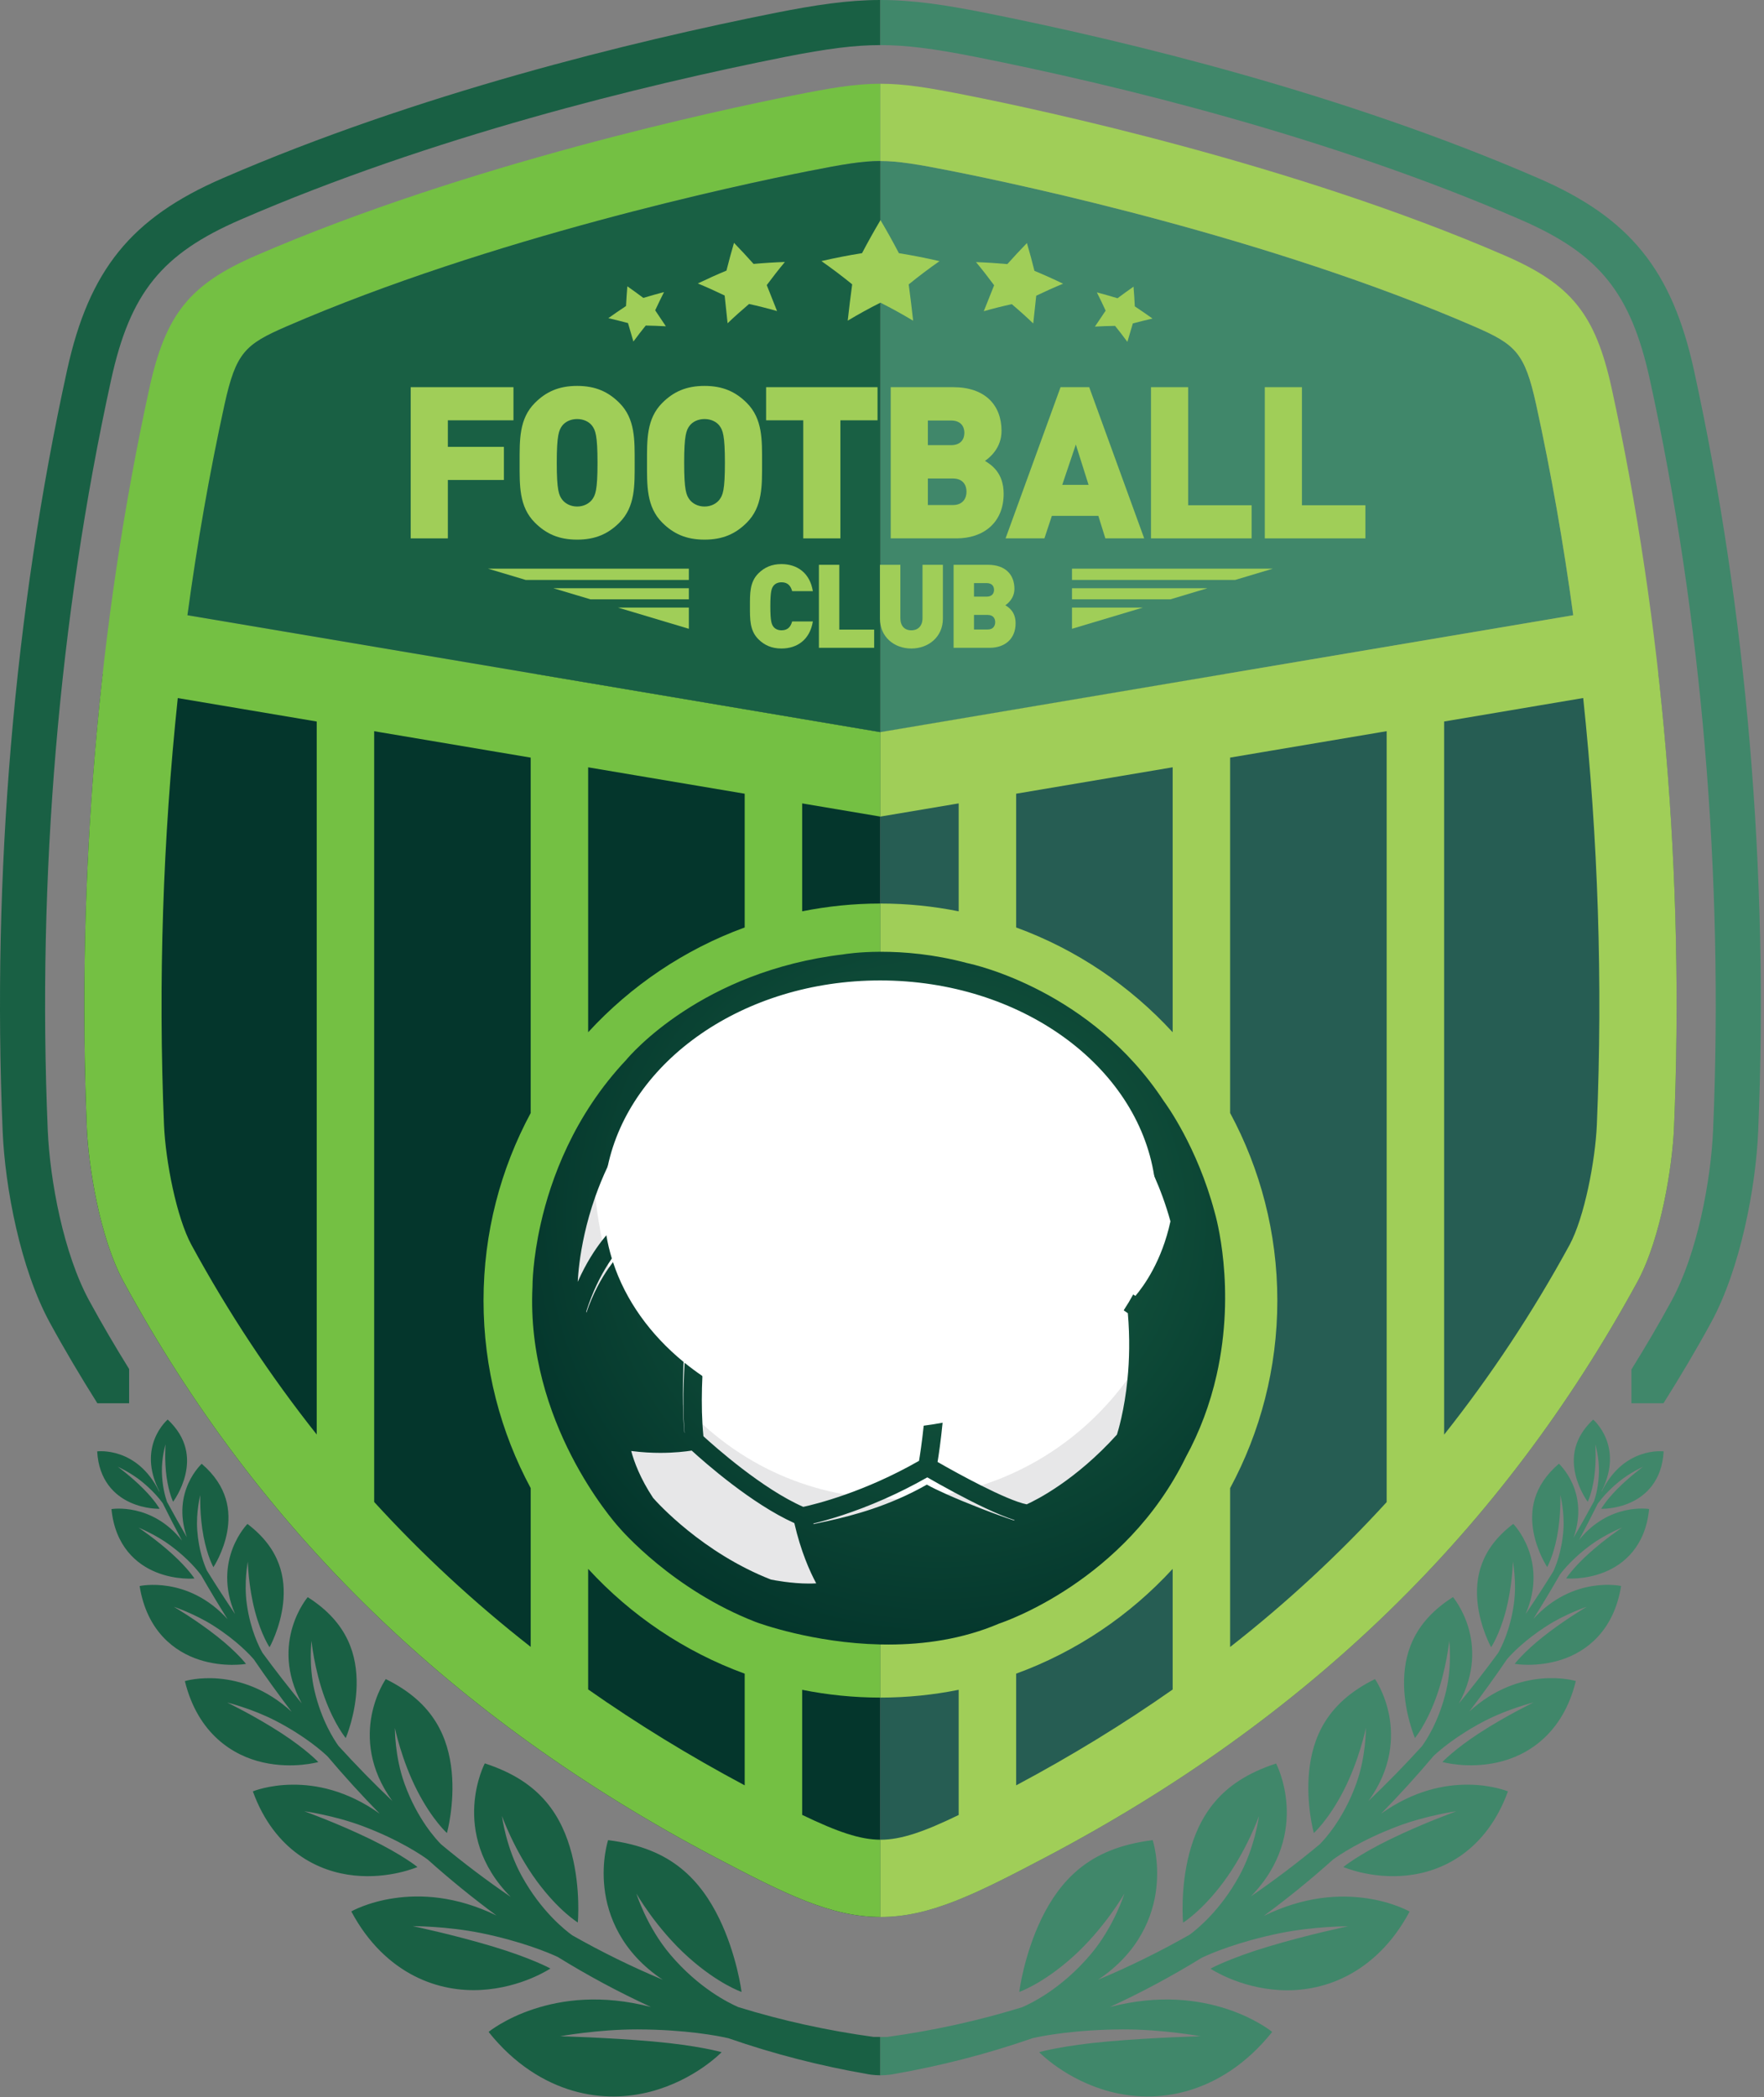 <?xml version="1.0" encoding="UTF-8" standalone="no"?>
<!DOCTYPE svg PUBLIC "-//W3C//DTD SVG 1.1//EN" "http://www.w3.org/Graphics/SVG/1.1/DTD/svg11.dtd">
<svg width="100%" height="100%" viewBox="0 0 329 391" version="1.1" xmlns="http://www.w3.org/2000/svg" xmlns:xlink="http://www.w3.org/1999/xlink" xml:space="preserve" xmlns:serif="http://www.serif.com/" style="fill-rule:evenodd;clip-rule:evenodd;stroke-linejoin:round;stroke-miterlimit:1.414;">
    <rect x="0" y="0" width="329" height="391" fill="#808080" stroke="none"/>
    <g transform="matrix(1,0,0,1,-879.187,-105.356)">
        <g transform="matrix(2,0,0,2,0,0)">
            <path d="M489.619,115.522L449.173,115.522C447.622,129.451 447.108,143.746 447.692,157.842C447.843,161.347 448.881,168.055 451.125,172.178C463.757,195.362 481.81,212.913 506.317,225.834C512.849,229.27 517.091,231.38 521.688,231.386L521.688,120.93L489.619,115.522Z" style="fill:rgb(4,54,44);fill-rule:nonzero;"/>
        </g>
        <g transform="matrix(2,0,0,2,0,0)">
            <path d="M521.71,231.387C526.304,231.387 530.542,229.275 537.076,225.834C561.56,212.942 579.62,195.393 592.293,172.163C594.519,168.034 595.549,161.336 595.7,157.839C596.295,143.754 595.786,129.46 594.235,115.522L553.756,115.522L521.688,120.93L521.688,231.386L521.708,231.387L521.71,231.387Z" style="fill:rgb(38,93,83);fill-rule:nonzero;"/>
        </g>
        <g transform="matrix(2,0,0,2,0,0)">
            <path d="M509.039,139.14C503.412,141.194 498.42,144.579 494.441,148.91L494.441,124.211L509.039,126.672L509.039,139.14ZM509.039,219.116C503.868,216.359 499.011,213.379 494.441,210.173L494.441,198.934C498.42,203.266 503.412,206.65 509.039,208.705L509.039,219.116ZM489.083,156.438C486.279,161.648 484.685,167.602 484.685,173.922C484.685,180.243 486.279,186.196 489.083,191.407L489.083,206.208C483.787,202.063 478.933,197.564 474.487,192.7L474.487,120.845L489.083,123.307L489.083,156.438ZM469.128,186.409C464.792,180.94 460.898,175.066 457.447,168.735C456.054,166.17 455.031,160.924 454.887,157.539C454.337,144.29 454.785,130.864 456.172,117.756L469.128,119.941L469.128,186.409ZM514.399,221.87L514.399,210.209C516.757,210.682 519.193,210.935 521.688,210.935L521.688,136.91C519.193,136.911 516.757,137.162 514.399,137.636L514.399,127.575L521.688,128.804L521.688,120.93L457.102,110.038C458.009,103.36 459.16,96.792 460.56,90.406C461.633,85.531 462.479,84.779 466.323,83.112C481.479,76.541 501.355,71.333 514.906,68.65C518.253,67.984 520.026,67.689 521.688,67.688L521.688,60.486C519.222,60.487 516.847,60.922 513.507,61.586C506.753,62.924 483.189,67.952 463.457,76.505C457.274,79.189 455.046,81.96 453.526,88.86C448.742,110.689 446.726,134.541 447.692,157.842C447.843,161.347 448.881,168.055 451.125,172.178C463.757,195.362 481.81,212.913 506.317,225.834C512.849,229.27 517.091,231.38 521.688,231.386L521.688,224.185C519.82,224.18 517.719,223.47 514.399,221.87Z" style="fill:rgb(116,192,67);fill-rule:nonzero;"/>
        </g>
        <g transform="matrix(2,0,0,2,0,0)">
            <path d="M511.976,53.863C498.443,56.558 478.505,61.424 460.345,69.3C451.828,72.99 447.899,77.839 445.849,87.189C440.91,109.685 438.833,134.23 439.842,158.168C440.066,163.414 441.504,170.941 444.217,175.938C445.625,178.52 447.12,181.031 448.672,183.496L451.635,183.496L451.635,180.304C450.341,178.221 449.095,176.101 447.911,173.929C445.52,169.526 444.247,162.75 444.044,157.991C443.05,134.41 445.094,110.238 449.955,88.089C451.736,79.972 454.666,76.343 462.017,73.157C479.838,65.429 499.468,60.642 512.791,57.987C516.823,57.194 519.32,56.884 521.688,56.883L521.688,52.678C518.615,52.679 515.585,53.153 511.976,53.863Z" style="fill:rgb(25,96,68);fill-rule:nonzero;"/>
        </g>
        <g transform="matrix(2,0,0,2,0,0)">
            <path d="M521.044,242.566C516.781,241.983 512.563,241.062 508.444,239.79C507.563,239.406 504.77,238.037 502.12,234.916C499.894,232.299 498.937,229.195 498.938,229.203C498.933,229.195 500.779,232.447 503.777,235.132C506.61,237.666 508.759,238.372 508.743,238.378C508.752,238.375 508.306,234.91 506.664,231.536C505.84,229.84 504.726,228.167 503.107,226.858C501.483,225.543 499.355,224.608 496.299,224.224C496.309,224.224 495.672,226.084 495.963,228.682C496.249,231.259 497.535,234.671 501.399,237.24C498.512,236.031 495.692,234.647 492.959,233.097C492.28,232.605 490.071,230.869 488.264,227.596C486.758,224.881 486.402,221.961 486.402,221.966C486.399,221.961 487.527,225.169 489.691,228.095C491.739,230.859 493.485,231.902 493.475,231.902C493.481,231.901 493.761,228.778 492.906,225.483C492.475,223.829 491.769,222.127 490.526,220.658C489.28,219.183 487.502,217.944 484.802,217.069C484.806,217.071 483.97,218.624 483.825,220.984C483.682,223.328 484.269,226.553 487.22,229.517C484.98,227.988 482.811,226.35 480.722,224.61C480.314,224.2 478.532,222.31 477.327,218.991C476.382,216.388 476.421,213.764 476.419,213.768C476.419,213.763 477.025,216.75 478.515,219.641C479.922,222.372 481.28,223.563 481.27,223.563C481.276,223.562 482.013,220.882 481.717,217.842C481.565,216.318 481.164,214.7 480.24,213.21C479.315,211.714 477.874,210.345 475.569,209.209C475.573,209.211 474.658,210.489 474.254,212.566C473.853,214.63 473.981,217.55 476.181,220.573C474.444,218.927 472.771,217.212 471.159,215.439C470.759,214.883 469.575,213.089 468.92,210.286C468.369,207.926 468.64,205.641 468.64,205.643C468.64,205.64 468.897,208.307 469.883,210.983C470.815,213.511 471.842,214.708 471.835,214.707C471.839,214.705 472.795,212.479 472.851,209.792C472.899,207.076 472.11,203.993 468.289,201.571C468.292,201.572 467.4,202.599 466.87,204.359C466.339,206.112 466.18,208.636 467.731,211.473C466.469,209.937 465.248,208.365 464.068,206.759C463.762,206.222 462.95,204.631 462.612,202.237C462.322,200.187 462.706,198.256 462.704,198.257C462.706,198.255 462.746,200.552 463.376,202.909C463.97,205.138 464.734,206.244 464.73,206.244C464.733,206.244 465.739,204.441 465.994,202.148C466.243,199.835 465.777,197.099 462.669,194.746C462.671,194.748 461.852,195.565 461.289,197.027C460.727,198.484 460.422,200.612 461.512,203.138C460.61,201.809 459.735,200.461 458.889,199.096C458.649,198.573 458.125,197.24 457.987,195.34C457.862,193.631 458.271,192.053 458.271,192.054C458.271,192.053 458.195,193.956 458.579,195.94C458.942,197.816 459.498,198.777 459.495,198.777C459.498,198.776 460.439,197.357 460.781,195.471C461.116,193.573 460.867,191.255 458.405,189.14C458.418,189.132 455.546,191.7 457.018,195.984C456.383,194.893 455.767,193.791 455.165,192.681C454.986,192.164 454.72,191.195 454.691,189.902C454.658,188.549 455.032,187.316 455.032,187.317C455.032,187.316 454.911,188.819 455.132,190.4C455.345,191.895 455.737,192.678 455.736,192.677C455.737,192.677 456.545,191.603 456.887,190.125C457.228,188.639 457.112,186.779 455.232,185.014C455.246,185 452.29,187.476 454.46,191.716L454.448,191.723L454.437,191.728C452.37,187.506 448.677,187.98 448.657,187.982C448.804,190.702 450.3,192.085 451.711,192.732C453.128,193.386 454.479,193.332 454.479,193.333C454.479,193.332 454.053,192.566 452.973,191.477C451.831,190.326 450.579,189.416 450.579,189.415C450.579,189.415 451.778,189.948 452.839,190.814C453.802,191.603 454.43,192.348 454.764,192.804C455.346,193.978 455.946,195.144 456.565,196.3C453.741,192.738 450.004,193.356 449.988,193.364C450.332,196.832 452.332,198.521 454.171,199.255C456.016,199.999 457.726,199.83 457.726,199.833C457.726,199.83 457.127,198.891 455.684,197.576C454.158,196.187 452.515,195.093 452.515,195.093C452.515,195.093 454.067,195.708 455.47,196.741C457.157,197.986 458.085,199.16 458.361,199.542C459.149,200.916 459.967,202.275 460.81,203.618C457.102,199.547 452.635,200.526 452.614,200.539C453.288,204.747 455.881,206.669 458.174,207.406C460.481,208.158 462.534,207.795 462.534,207.797C462.534,207.794 461.718,206.716 459.853,205.241C457.882,203.685 455.808,202.472 455.805,202.472C455.808,202.472 457.737,203.108 459.521,204.246C461.66,205.611 462.89,206.936 463.269,207.38C464.399,209.036 465.571,210.662 466.789,212.256C464.375,210.059 461.936,209.339 460.041,209.169C458.148,208.997 456.834,209.394 456.834,209.398C458.042,214.32 461.335,216.357 464.113,216.978C466.92,217.617 469.276,216.942 469.275,216.947C469.275,216.941 468.184,215.781 465.834,214.25C463.346,212.634 460.781,211.397 460.781,211.396C460.781,211.396 463.116,211.967 465.333,213.117C468.063,214.533 469.688,215.985 470.139,216.418C471.693,218.254 473.314,220.038 475.004,221.758C471.928,219.57 469.043,219.031 466.837,219.054C464.642,219.073 463.174,219.675 463.174,219.679C464.173,222.446 465.729,224.346 467.427,225.568C469.125,226.793 470.963,227.347 472.618,227.519C475.942,227.866 478.525,226.724 478.523,226.731C478.523,226.721 477.089,225.575 474.17,224.151C471.084,222.65 467.976,221.531 467.971,221.531C467.975,221.531 470.73,221.908 473.432,222.922C476.869,224.215 478.985,225.668 479.481,226.036C481.531,227.87 483.671,229.611 485.891,231.25C482.092,229.409 478.801,229.275 476.342,229.636C473.896,229.991 472.354,230.865 472.354,230.869C473.943,233.861 476.063,235.776 478.212,236.879C480.369,237.986 482.557,238.294 484.457,238.189C488.273,237.981 490.925,236.184 490.923,236.194C490.921,236.181 489.085,235.199 485.541,234.136C481.794,233.014 478.093,232.243 478.087,232.241C478.093,232.241 481.262,232.238 484.48,232.892C488.18,233.651 490.684,234.685 491.605,235.115C494.399,236.842 497.304,238.403 500.296,239.779C495.692,238.589 492.021,239.095 489.354,239.975C486.702,240.844 485.154,242.097 485.158,242.104C487.563,245.124 490.372,246.819 493.02,247.587C495.676,248.359 498.182,248.211 500.255,247.672C504.426,246.579 506.882,243.984 506.886,243.995C506.878,243.979 504.633,243.359 500.487,242.994C496.107,242.612 491.835,242.508 491.829,242.508C491.835,242.505 495.35,241.864 499.034,241.868C503.494,241.882 506.572,242.465 507.528,242.693C511.757,244.163 516.109,245.276 520.526,246.04C520.526,246.044 521.072,246.145 521.688,246.146L521.688,242.571C521.367,242.569 521.044,242.567 521.044,242.566Z" style="fill:rgb(25,96,68);fill-rule:nonzero;"/>
        </g>
        <g transform="matrix(2,0,0,2,0,0)">
            <path d="M586.305,110.032C585.399,103.358 584.247,96.791 582.848,90.401C581.778,85.538 580.927,84.786 577.068,83.11C558.006,74.845 534.998,69.94 528.401,68.632C525.177,67.992 523.353,67.688 521.69,67.688L521.688,67.688L521.688,120.93L586.305,110.032Z" style="fill:rgb(64,135,106);fill-rule:nonzero;"/>
        </g>
        <g transform="matrix(2,0,0,2,0,0)">
            <path d="M457.072,110.032C457.977,103.358 459.129,96.791 460.528,90.401C461.598,85.538 462.449,84.786 466.308,83.11C485.37,74.845 508.378,69.94 514.974,68.632C518.198,67.992 520.024,67.688 521.685,67.688L521.688,67.688L521.688,120.93L457.072,110.032Z" style="fill:rgb(25,96,68);fill-rule:nonzero;"/>
        </g>
        <g transform="matrix(2,0,0,2,0,0)">
            <path d="M534.354,208.704C539.98,206.65 544.97,203.266 548.949,198.936L548.949,210.182C544.38,213.385 539.521,216.364 534.354,219.116L534.354,208.704ZM534.354,126.671L548.949,124.208L548.949,148.909C544.97,144.579 539.98,141.194 534.354,139.141L534.354,126.671ZM554.308,191.408C557.113,186.198 558.71,180.244 558.71,173.922C558.71,167.601 557.113,161.647 554.308,156.436L554.308,123.304L568.906,120.842L568.906,192.71C564.457,197.575 559.604,202.075 554.308,206.219L554.308,191.408ZM574.265,119.939L587.233,117.751C588.622,130.868 589.063,144.294 588.506,157.532C588.358,160.92 587.343,166.169 585.964,168.731C582.505,175.07 578.603,180.95 574.265,186.422L574.265,119.939ZM521.71,231.387C526.304,231.387 530.542,229.275 537.076,225.834C561.56,212.942 579.62,195.393 592.293,172.163C594.519,168.034 595.549,161.336 595.7,157.839C596.684,134.566 594.672,110.713 589.883,88.856C588.365,81.966 586.133,79.196 579.935,76.504C560.213,67.954 536.575,62.911 529.802,61.569C526.109,60.836 523.953,60.486 521.69,60.486L521.688,60.486L521.688,67.688L521.69,67.688C523.352,67.688 525.177,67.992 528.401,68.632C534.998,69.94 558.006,74.845 577.068,83.11C580.927,84.786 581.778,85.538 582.848,90.401C584.247,96.791 585.399,103.358 586.305,110.032L521.688,120.93L521.688,128.804L528.994,127.574L528.994,137.636C526.635,137.161 524.193,136.91 521.693,136.91L521.688,136.91L521.688,210.935L521.693,210.935C524.193,210.935 526.635,210.683 528.994,210.209L528.994,221.879C525.78,223.437 523.638,224.186 521.71,224.186L521.708,224.186L521.688,224.185L521.688,231.386L521.708,231.387L521.71,231.387Z" style="fill:rgb(160,206,88);fill-rule:nonzero;"/>
        </g>
        <g transform="matrix(2,0,0,2,0,0)">
            <path d="M530.511,57.97C543.877,60.627 563.552,65.418 581.394,73.157C588.742,76.343 591.674,79.972 593.454,88.088C598.303,110.259 600.342,134.43 599.348,157.99C599.146,162.75 597.872,169.524 595.482,173.925C594.291,176.113 593.033,178.25 591.73,180.347L591.73,183.496L594.72,183.496C596.272,181.03 597.77,178.519 599.177,175.935C601.889,170.938 603.326,163.412 603.549,158.168C604.557,134.252 602.487,109.708 597.562,87.189C595.51,77.839 591.581,72.991 583.066,69.3C564.884,61.412 544.898,56.543 531.328,53.845C527.771,53.145 524.771,52.678 521.7,52.678L521.688,52.678L521.688,56.883L521.7,56.883C524.065,56.883 526.538,57.188 530.511,57.97Z" style="fill:rgb(64,135,106);fill-rule:nonzero;"/>
        </g>
        <g transform="matrix(2,0,0,2,0,0)">
            <path d="M522.882,246.04C527.305,245.274 531.662,244.157 535.892,242.684C536.895,242.45 539.951,241.882 544.352,241.868C548.037,241.863 551.551,242.505 551.556,242.508C551.551,242.508 547.28,242.612 542.898,242.994C538.753,243.359 536.508,243.979 536.501,243.995C536.504,243.984 538.962,246.579 543.132,247.672C545.205,248.211 547.709,248.359 550.367,247.587C553.015,246.819 555.823,245.124 558.228,242.104C558.231,242.097 556.687,240.845 554.036,239.975C551.371,239.096 547.702,238.589 543.104,239.777C546.05,238.419 548.909,236.885 551.664,235.188C552.461,234.802 555.037,233.704 558.917,232.905C562.135,232.251 565.304,232.254 565.309,232.255C565.305,232.255 561.604,233.027 557.857,234.151C554.311,235.213 552.475,236.197 552.472,236.208C552.471,236.199 555.121,237.994 558.939,238.203C560.841,238.307 563.027,238.001 565.185,236.892C567.335,235.788 569.454,233.873 571.044,230.882C571.046,230.877 569.491,229.997 567.031,229.644C564.558,229.285 561.249,229.428 557.432,231.298C559.671,229.647 561.831,227.892 563.898,226.04C564.385,225.677 566.507,224.219 569.955,222.922C572.657,221.908 575.412,221.53 575.415,221.53C575.411,221.531 572.302,222.65 569.218,224.151C566.296,225.574 564.864,226.721 564.863,226.731C564.862,226.724 567.446,227.866 570.769,227.519C572.426,227.347 574.259,226.793 575.961,225.568C577.656,224.346 579.213,222.446 580.213,219.679C580.213,219.675 578.743,219.073 576.548,219.053C574.34,219.031 571.453,219.572 568.378,221.763C570.082,220.025 571.717,218.224 573.286,216.368C573.8,215.883 575.408,214.48 578.046,213.111C580.264,211.963 582.598,211.392 582.6,211.391C582.598,211.392 580.033,212.628 577.546,214.244C575.196,215.775 574.104,216.935 574.104,216.941C574.104,216.937 576.46,217.612 579.265,216.972C582.046,216.35 585.339,214.315 586.545,209.392C586.545,209.389 585.233,208.993 583.351,209.162C581.457,209.331 579.022,210.047 576.613,212.231C577.834,210.633 579.009,209.001 580.14,207.341C580.552,206.864 581.771,205.573 583.856,204.241C585.64,203.103 587.571,202.467 587.572,202.467C587.571,202.467 585.495,203.679 583.526,205.236C581.662,206.71 580.846,207.788 580.846,207.792C580.845,207.79 582.896,208.153 585.206,207.401C587.5,206.664 590.091,204.742 590.766,200.533C590.744,200.522 586.288,199.546 582.586,203.6C583.443,202.229 584.274,200.842 585.078,199.441C585.428,198.978 586.342,197.883 587.901,196.733C589.302,195.699 590.859,195.086 590.859,195.085C590.859,195.086 589.215,196.178 587.688,197.568C586.245,198.881 585.646,199.82 585.646,199.823C585.646,199.822 587.354,199.989 589.201,199.246C591.04,198.513 593.042,196.823 593.381,193.356C593.367,193.349 589.661,192.738 586.842,196.249C587.44,195.131 588.021,194.003 588.584,192.868C588.906,192.422 589.541,191.646 590.553,190.817C591.612,189.951 592.813,189.417 592.814,189.417C592.813,189.419 591.562,190.329 590.42,191.48C589.342,192.569 588.912,193.334 588.914,193.336C588.912,193.334 590.265,193.388 591.682,192.735C593.095,192.088 594.587,190.704 594.735,187.984C594.715,187.982 591.021,187.509 588.957,191.732L588.945,191.726L588.935,191.719C591.101,187.478 588.148,185.002 588.161,185.017C586.28,186.782 586.167,188.642 586.507,190.128C586.849,191.605 587.655,192.681 587.656,192.681C587.655,192.681 588.048,191.898 588.259,190.402C588.481,188.821 588.358,187.318 588.358,187.319C588.358,187.319 588.734,188.551 588.7,189.905C588.672,191.135 588.431,192.078 588.252,192.612C587.631,193.761 586.992,194.9 586.335,196.029C587.853,191.712 584.952,189.124 584.967,189.132C582.504,191.247 582.254,193.565 582.591,195.462C582.931,197.347 583.874,198.767 583.877,198.767C583.873,198.767 584.43,197.806 584.793,195.932C585.177,193.947 585.101,192.045 585.1,192.046C585.101,192.046 585.509,193.622 585.385,195.331C585.234,197.388 584.635,198.77 584.434,199.19C583.603,200.527 582.744,201.848 581.862,203.151C582.96,200.621 582.656,198.487 582.093,197.027C581.528,195.563 580.71,194.743 580.711,194.742C577.601,197.095 577.136,199.83 577.386,202.142C577.641,204.435 578.647,206.239 578.649,206.239C578.646,206.24 579.407,205.133 580.003,202.904C580.632,200.547 580.675,198.251 580.675,198.254C580.672,198.252 581.056,200.182 580.765,202.233C580.419,204.687 579.576,206.297 579.289,206.793C578.113,208.393 576.894,209.962 575.634,211.493C577.2,208.651 577.041,206.12 576.513,204.361C575.98,202.597 575.085,201.567 575.088,201.566C571.27,203.986 570.482,207.07 570.528,209.786C570.584,212.473 571.54,214.7 571.544,214.7C571.538,214.702 572.566,213.505 573.497,210.977C574.481,208.301 574.741,205.635 574.741,205.638C574.741,205.636 575.011,207.921 574.459,210.28C573.78,213.182 572.542,214.997 572.185,215.483C570.586,217.237 568.929,218.936 567.212,220.567C569.405,217.544 569.532,214.627 569.132,212.564C568.729,210.488 567.813,209.211 567.817,209.209C565.515,210.345 564.073,211.714 563.146,213.21C562.224,214.7 561.821,216.318 561.672,217.842C561.374,220.882 562.109,223.562 562.116,223.563C562.105,223.563 563.464,222.372 564.873,219.641C566.361,216.75 566.967,213.762 566.967,213.766C566.965,213.764 567.006,216.388 566.059,218.989C564.859,222.299 563.083,224.187 562.671,224.605C560.601,226.329 558.451,227.953 556.235,229.472C559.144,226.512 559.719,223.304 559.571,220.973C559.423,218.626 558.591,217.084 558.596,217.082C555.896,217.958 554.118,219.196 552.872,220.671C551.628,222.141 550.923,223.844 550.49,225.496C549.634,228.792 549.914,231.914 549.923,231.917C549.909,231.917 551.656,230.873 553.704,228.109C555.87,225.183 556.997,221.973 556.995,221.98C556.995,221.973 556.641,224.895 555.133,227.609C553.411,230.729 551.321,232.453 550.545,233.031C547.772,234.609 544.911,236.019 541.977,237.246C545.85,234.678 547.137,231.263 547.426,228.685C547.715,226.086 547.08,224.224 547.088,224.224C544.03,224.607 541.905,225.543 540.279,226.858C538.661,228.166 537.545,229.84 536.722,231.536C535.082,234.91 534.635,238.375 534.644,238.378C534.626,238.372 536.776,237.666 539.609,235.131C542.606,232.446 544.454,229.195 544.449,229.203C544.451,229.195 543.492,232.298 541.267,234.916C538.581,238.079 535.753,239.44 534.91,239.802C530.797,241.071 526.58,241.991 522.32,242.573C522.32,242.573 522.005,242.572 521.688,242.571L521.688,246.146L521.693,246.146C522.334,246.146 522.883,246.044 522.882,246.04Z" style="fill:rgb(64,135,106);fill-rule:nonzero;"/>
        </g>
        <g transform="matrix(2,0,0,2,0,0)">
            <path d="M498.096,79.37C498.6,79.721 499.098,80.085 499.587,80.45C500.227,80.256 500.87,80.078 501.515,79.907C501.229,80.474 500.955,81.04 500.692,81.608L501.69,83.098C501.068,83.064 500.441,83.038 499.811,83.028C499.414,83.519 499.032,84.017 498.66,84.518L498.157,82.796C497.551,82.633 496.939,82.483 496.322,82.339C496.864,81.955 497.415,81.573 497.973,81.207C498.005,80.594 498.046,79.983 498.096,79.37Z" style="fill:rgb(160,206,88);fill-rule:nonzero;"/>
        </g>
        <g transform="matrix(2,0,0,2,0,0)">
            <path d="M508.042,75.318C508.666,75.962 509.277,76.621 509.868,77.282C510.843,77.195 511.818,77.134 512.788,77.1C512.198,77.807 511.636,78.532 511.096,79.256L512.057,81.677C511.201,81.432 510.331,81.212 509.446,81.016C508.757,81.601 508.088,82.199 507.445,82.814L507.169,80.226C506.354,79.835 505.521,79.454 504.667,79.104C505.545,78.682 506.434,78.28 507.338,77.906C507.556,77.045 507.788,76.178 508.042,75.318Z" style="fill:rgb(160,206,88);fill-rule:nonzero;"/>
        </g>
        <g transform="matrix(2,0,0,2,0,0)">
            <path d="M521.703,73.198C522.307,74.219 522.88,75.248 523.419,76.281C524.695,76.486 525.958,76.734 527.206,77.024C526.21,77.721 525.254,78.441 524.334,79.191C524.486,80.319 524.624,81.448 524.747,82.576C523.763,81.985 522.748,81.422 521.697,80.895C520.646,81.421 519.629,81.982 518.646,82.572C518.771,81.445 518.909,80.316 519.063,79.186C518.145,78.436 517.188,77.715 516.193,77.018C517.443,76.729 518.706,76.48 519.982,76.279C520.523,75.246 521.098,74.219 521.703,73.198Z" style="fill:rgb(160,206,88);fill-rule:nonzero;"/>
        </g>
        <g transform="matrix(2,0,0,2,0,0)">
            <path d="M545.3,79.402C544.796,79.754 544.298,80.115 543.808,80.482C543.167,80.286 542.523,80.107 541.88,79.935C542.166,80.503 542.44,81.068 542.699,81.638L541.7,83.125C542.321,83.091 542.948,83.067 543.579,83.059C543.975,83.549 544.356,84.048 544.727,84.548L545.235,82.829C545.84,82.667 546.45,82.517 547.069,82.375C546.526,81.989 545.979,81.608 545.419,81.24C545.39,80.628 545.349,80.015 545.3,79.402Z" style="fill:rgb(160,206,88);fill-rule:nonzero;"/>
        </g>
        <g transform="matrix(2,0,0,2,0,0)">
            <path d="M535.358,75.337C534.734,75.98 534.123,76.637 533.531,77.298C532.556,77.21 531.582,77.148 530.61,77.113C531.2,77.821 531.762,78.545 532.3,79.271L531.335,81.691C532.191,81.446 533.061,81.227 533.947,81.033C534.638,81.62 535.306,82.216 535.947,82.834L536.226,80.246C537.041,79.856 537.876,79.477 538.729,79.126C537.853,78.703 536.964,78.302 536.06,77.927C535.845,77.065 535.612,76.197 535.358,75.337Z" style="fill:rgb(160,206,88);fill-rule:nonzero;"/>
        </g>
        <g transform="matrix(2,0,0,2,0,0)">
            <path d="M481.358,91.861L481.358,94.336L486.585,94.336L486.585,97.424L481.358,97.424L481.358,102.868L477.894,102.868L477.894,88.773L487.476,88.773L487.476,91.861L481.358,91.861Z" style="fill:rgb(160,206,88);fill-rule:nonzero;"/>
        </g>
        <g transform="matrix(2,0,0,2,0,0)">
            <path d="M494.8,92.356C494.543,92.02 494.048,91.743 493.414,91.743C492.781,91.743 492.286,92.02 492.028,92.356C491.712,92.772 491.514,93.247 491.514,95.821C491.514,98.394 491.712,98.849 492.028,99.265C492.286,99.602 492.781,99.899 493.414,99.899C494.048,99.899 494.543,99.602 494.8,99.265C495.117,98.849 495.314,98.394 495.314,95.821C495.314,93.247 495.117,92.772 494.8,92.356ZM497.354,101.403C496.324,102.432 495.137,102.986 493.414,102.986C491.692,102.986 490.505,102.432 489.476,101.403C487.99,99.919 488.05,97.939 488.05,95.821C488.05,93.703 487.99,91.723 489.476,90.238C490.505,89.209 491.692,88.654 493.414,88.654C495.137,88.654 496.324,89.209 497.354,90.238C498.839,91.723 498.779,93.703 498.779,95.821C498.779,97.939 498.839,99.919 497.354,101.403Z" style="fill:rgb(160,206,88);fill-rule:nonzero;"/>
        </g>
        <g transform="matrix(2,0,0,2,0,0)">
            <path d="M506.68,92.356C506.423,92.02 505.928,91.743 505.294,91.743C504.66,91.743 504.165,92.02 503.908,92.356C503.592,92.772 503.394,93.247 503.394,95.821C503.394,98.394 503.592,98.849 503.908,99.265C504.165,99.602 504.66,99.899 505.294,99.899C505.928,99.899 506.423,99.602 506.68,99.265C506.996,98.849 507.194,98.394 507.194,95.821C507.194,93.247 506.996,92.772 506.68,92.356ZM509.233,101.403C508.204,102.432 507.016,102.986 505.294,102.986C503.571,102.986 502.384,102.432 501.354,101.403C499.869,99.919 499.929,97.939 499.929,95.821C499.929,93.703 499.869,91.723 501.354,90.238C502.384,89.209 503.571,88.654 505.294,88.654C507.016,88.654 508.204,89.209 509.233,90.238C510.719,91.723 510.659,93.703 510.659,95.821C510.659,97.939 510.719,99.919 509.233,101.403Z" style="fill:rgb(160,206,88);fill-rule:nonzero;"/>
        </g>
        <g transform="matrix(2,0,0,2,0,0)">
            <path d="M517.964,91.861L517.964,102.868L514.5,102.868L514.5,91.861L511.035,91.861L511.035,88.773L521.427,88.773L521.427,91.861L517.964,91.861Z" style="fill:rgb(160,206,88);fill-rule:nonzero;"/>
        </g>
        <g transform="matrix(2,0,0,2,0,0)">
            <path d="M528.456,97.286L526.12,97.286L526.12,99.76L528.456,99.76C529.406,99.76 529.724,99.107 529.724,98.513C529.724,97.919 529.406,97.286 528.456,97.286ZM528.278,91.881L526.12,91.881L526.12,94.178L528.278,94.178C529.229,94.178 529.525,93.584 529.525,93.029C529.525,92.475 529.229,91.881 528.278,91.881ZM528.793,102.868L522.656,102.868L522.656,88.773L528.496,88.773C531.426,88.773 532.99,90.416 532.99,92.851C532.99,94.455 531.881,95.345 531.445,95.643C532.02,95.999 533.188,96.731 533.188,98.711C533.188,101.403 531.307,102.868 528.793,102.868Z" style="fill:rgb(160,206,88);fill-rule:nonzero;"/>
        </g>
        <g transform="matrix(2,0,0,2,0,0)">
            <path d="M539.919,94.118L538.652,97.879L541.107,97.879L539.919,94.118ZM542.671,102.868L542.019,100.77L537.683,100.77L536.989,102.868L533.367,102.868L538.494,88.773L541.167,88.773L546.294,102.868L542.671,102.868Z" style="fill:rgb(160,206,88);fill-rule:nonzero;"/>
        </g>
        <g transform="matrix(2,0,0,2,0,0)">
            <path d="M546.928,102.868L546.928,88.773L550.393,88.773L550.393,99.78L556.312,99.78L556.312,102.868L546.928,102.868Z" style="fill:rgb(160,206,88);fill-rule:nonzero;"/>
        </g>
        <g transform="matrix(2,0,0,2,0,0)">
            <path d="M557.54,102.868L557.54,88.773L561.004,88.773L561.004,99.78L566.923,99.78L566.923,102.868L557.54,102.868Z" style="fill:rgb(160,206,88);fill-rule:nonzero;"/>
        </g>
        <g transform="matrix(2,0,0,2,0,0)">
            <path d="M512.464,113.135C511.562,113.135 510.876,112.83 510.312,112.265C509.496,111.45 509.529,110.363 509.529,109.2C509.529,108.037 509.496,106.95 510.312,106.135C510.876,105.57 511.562,105.265 512.464,105.265C513.931,105.265 515.115,106.081 515.396,107.787L513.464,107.787C513.344,107.352 513.104,106.961 512.474,106.961C512.125,106.961 511.866,107.102 511.725,107.287C511.551,107.515 511.431,107.787 511.431,109.2C511.431,110.613 511.551,110.885 511.725,111.113C511.866,111.297 512.125,111.439 512.474,111.439C513.104,111.439 513.344,111.048 513.464,110.613L515.396,110.613C515.115,112.319 513.931,113.135 512.464,113.135Z" style="fill:rgb(160,206,88);fill-rule:nonzero;"/>
        </g>
        <g transform="matrix(2,0,0,2,0,0)">
            <path d="M515.96,113.069L515.96,105.331L517.862,105.331L517.862,111.374L521.112,111.374L521.112,113.069L515.96,113.069Z" style="fill:rgb(160,206,88);fill-rule:nonzero;"/>
        </g>
        <g transform="matrix(2,0,0,2,0,0)">
            <path d="M524.577,113.135C522.969,113.135 521.653,112.047 521.653,110.352L521.653,105.331L523.556,105.331L523.556,110.309C523.556,111.026 523.945,111.439 524.577,111.439C525.207,111.439 525.621,111.026 525.621,110.309L525.621,105.331L527.522,105.331L527.522,110.352C527.522,112.047 526.186,113.135 524.577,113.135Z" style="fill:rgb(160,206,88);fill-rule:nonzero;"/>
        </g>
        <g transform="matrix(2,0,0,2,0,0)">
            <path d="M531.704,110.005L530.422,110.005L530.422,111.363L531.704,111.363C532.227,111.363 532.399,111.004 532.399,110.678C532.399,110.352 532.227,110.005 531.704,110.005ZM531.606,107.037L530.422,107.037L530.422,108.298L531.606,108.298C532.128,108.298 532.291,107.972 532.291,107.668C532.291,107.363 532.128,107.037 531.606,107.037ZM531.89,113.069L528.52,113.069L528.52,105.331L531.726,105.331C533.335,105.331 534.192,106.233 534.192,107.569C534.192,108.45 533.584,108.94 533.346,109.103C533.661,109.298 534.302,109.7 534.302,110.787C534.302,112.265 533.27,113.069 531.89,113.069Z" style="fill:rgb(160,206,88);fill-rule:nonzero;"/>
        </g>
        <g transform="matrix(2,0,0,2,0,0)">
            <path d="M503.832,107.514L491.192,107.514L494.659,108.552L503.832,108.552L503.832,107.514Z" style="fill:rgb(160,206,88);fill-rule:nonzero;"/>
        </g>
        <g transform="matrix(2,0,0,2,0,0)">
            <path d="M503.832,105.693L485.108,105.693L488.624,106.745L503.832,106.745L503.832,105.693Z" style="fill:rgb(160,206,88);fill-rule:nonzero;"/>
        </g>
        <g transform="matrix(2,0,0,2,0,0)">
            <path d="M503.832,109.32L497.228,109.32L503.832,111.297L503.832,109.32Z" style="fill:rgb(160,206,88);fill-rule:nonzero;"/>
        </g>
        <g transform="matrix(2,0,0,2,0,0)">
            <path d="M539.561,107.514L552.199,107.514L548.731,108.552L539.561,108.552L539.561,107.514Z" style="fill:rgb(160,206,88);fill-rule:nonzero;"/>
        </g>
        <g transform="matrix(2,0,0,2,0,0)">
            <path d="M539.561,105.693L558.284,105.693L554.767,106.745L539.561,106.745L539.561,105.693Z" style="fill:rgb(160,206,88);fill-rule:nonzero;"/>
        </g>
        <g transform="matrix(2,0,0,2,0,0)">
            <path d="M539.561,109.32L546.165,109.32L539.561,111.297L539.561,109.32Z" style="fill:rgb(160,206,88);fill-rule:nonzero;"/>
        </g>
        <g transform="matrix(2,0,0,2,0,0)">
            <path d="M531.814,201.531L531.78,201.542C532.22,201.398 542.61,197.904 547.801,187.297L547.793,187.316C548.985,185.131 549.879,182.76 550.439,180.273L550.439,180.272C552.124,172.808 550.372,166.684 550.267,166.326C548.773,160.749 546.118,157.112 545.918,156.844C539.716,147.398 529.746,145.181 529.108,145.048C523.373,143.509 518.81,144.25 518.49,144.304L518.525,144.299C506.4,145.732 500.286,152.906 499.938,153.327L499.966,153.296C495.438,158.086 493.476,163.576 492.626,167.339C491.928,170.432 491.923,172.565 491.923,172.716C491.353,184.279 498.891,192.817 499.311,193.282C499.549,193.563 503.962,198.647 510.993,201.379L511,201.381L511.004,201.383C511.464,201.555 522.399,205.546 531.814,201.531Z" style="fill:rgb(231,231,232);fill-rule:nonzero;"/>
        </g>
        <g transform="matrix(2,0,0,2,0,0)">
            <path d="M521.507,143.23C510.041,143.23 500.057,149.691 494.845,159.239C494.845,179.972 507.883,192.409 523.12,192.409C536.251,192.409 549.296,182.359 550.488,164.643C546.485,152.21 535.027,143.23 521.507,143.23Z" style="fill:white;fill-rule:nonzero;"/>
        </g>
        <g transform="matrix(2,0,0,2,0,0)">
            <path d="M522.44,205.99C522.188,205.99 521.937,205.988 521.688,205.982C515.409,205.842 510.376,204.005 510.053,203.884L510.048,203.882L510.042,203.878C502.376,200.902 497.563,195.359 497.304,195.052C496.846,194.544 488.628,185.235 489.25,172.63C489.25,172.464 489.255,170.137 490.017,166.766C490.942,162.663 493.081,156.676 498.018,151.456L497.986,151.489C498.368,151.029 505.032,143.208 518.252,141.648L518.215,141.651C518.386,141.622 519.676,141.412 521.688,141.406C521.719,141.406 521.75,141.406 521.781,141.406C523.851,141.406 526.661,141.623 529.791,142.462C530.486,142.606 541.355,145.025 548.119,155.324C548.337,155.616 551.233,159.582 552.858,165.662C552.975,166.052 554.885,172.73 553.047,180.868C552.437,183.577 551.465,186.165 550.161,188.546L550.172,188.527C544.513,200.093 533.184,203.9 532.703,204.056L532.74,204.046C529.33,205.5 525.737,205.99 522.44,205.99ZM498.457,187.948C498.722,188.935 499.291,190.502 500.5,192.322C500.896,192.775 505.093,197.428 511.48,199.93C511.798,199.996 513.406,200.305 515.026,200.305C515.254,200.305 515.482,200.299 515.706,200.286L515.703,200.279L515.706,200.281C515.112,199.176 514.274,197.301 513.668,194.668C509.683,192.875 505.31,189.015 504.097,187.908C503.54,187.995 502.505,188.121 501.171,188.121C500.377,188.121 499.477,188.076 498.509,187.952L498.457,187.948ZM522.13,192.392C519.148,193.716 516.719,194.398 515.469,194.7L515.442,194.707L515.456,194.761C517.065,194.413 520.047,193.855 523.372,192.408C524.222,192.038 525.095,191.61 525.972,191.112L526.029,191.081C526.439,191.317 527.083,191.629 527.854,191.974C529.729,192.811 532.353,193.837 534.173,194.429L534.197,194.387C532.606,193.875 530.399,192.776 528.615,191.821C527.535,191.243 526.61,190.717 526.071,190.405L526.015,190.434C524.656,191.205 523.347,191.852 522.13,192.392ZM505.101,185.442C505.124,185.822 505.153,186.199 505.19,186.571C506.24,187.533 510.686,191.483 514.5,193.154C515.047,193.036 516.479,192.697 518.432,192.007C520.338,191.334 522.737,190.327 525.296,188.865C525.389,188.312 525.565,187.177 525.732,185.587C526.326,185.511 526.915,185.418 527.495,185.309C527.326,187.017 527.14,188.275 527.025,188.968C528.041,189.553 529.569,190.399 531.085,191.162C532.747,191.998 534.395,192.735 535.338,192.919C536.228,192.516 539.898,190.688 543.752,186.42C543.83,186.173 543.984,185.65 544.157,184.888C544.376,183.919 544.595,182.693 544.737,181.255C544.911,179.494 544.969,177.415 544.769,175.101C544.905,175.196 545.001,175.261 545.051,175.296C544.97,175.239 544.735,175.074 544.38,174.832C544.699,174.35 544.996,173.856 545.269,173.353C545.341,173.402 545.409,173.449 545.473,173.492C546.28,172.54 547.938,170.24 548.742,166.538C548.306,164.952 547.768,163.528 547.228,162.311C545.621,152.029 534.789,144.079 521.664,144.079C508.921,144.079 498.338,151.575 496.264,161.423C495.808,162.388 495.427,163.331 495.108,164.232C494.668,165.479 494.348,166.646 494.116,167.676C493.648,169.75 493.509,171.383 493.468,172.178L493.51,172.087C494.25,170.432 495.07,169.183 495.753,168.307C495.887,168.135 496.016,167.978 496.137,167.834C496.262,168.569 496.434,169.291 496.65,169.999C496.533,170.167 496.413,170.347 496.292,170.538C495.597,171.628 494.849,173.089 494.264,174.948L494.276,175.057C494.892,173.248 495.677,171.857 496.379,170.853C496.509,170.668 496.635,170.496 496.757,170.337C497.927,173.907 500.234,177.1 503.344,179.649C503.292,180.893 503.26,182.275 503.283,183.615C503.298,184.5 503.337,185.368 503.41,186.165L503.425,186.261L503.434,186.261L503.423,186.112C503.359,185.299 503.327,184.473 503.319,183.655C503.305,182.29 503.357,180.947 503.439,179.725C503.969,180.156 504.522,180.566 505.096,180.958C505.029,182.394 505.012,183.94 505.101,185.442Z" style="fill:url(#_Radial1);"/>
        </g>
        <g transform="matrix(2,0,0,2,0,0)">
            <path d="M521.664,185.846C515.354,185.846 509.576,184.008 505.096,180.958C505.222,178.302 505.524,176.024 505.656,175.108C509.977,172.954 514.261,171.199 515.594,170.665C518.124,172.417 524.534,176.878 526.142,177.997C526.127,181.045 525.936,183.653 525.732,185.587C524.407,185.757 523.049,185.846 521.664,185.846ZM527.495,185.309C527.683,183.394 527.848,180.912 527.861,178.028C532.143,175.353 536.339,171.948 537.654,170.857C540.349,172.156 543.118,173.973 544.38,174.832C540.92,180.051 534.803,183.939 527.495,185.309ZM503.439,179.725C503.407,179.7 503.375,179.674 503.344,179.649C503.448,177.194 503.633,175.273 503.636,175.258C502.539,174.333 499.464,171.673 497.528,169.427C497.309,169.66 497.045,169.963 496.757,170.337C496.72,170.225 496.685,170.112 496.65,169.999C497.047,169.43 497.411,168.988 497.698,168.67C499.616,170.998 502.863,173.916 503.95,174.873L503.938,174.964L503.942,174.924C503.819,175.773 503.583,177.558 503.439,179.725ZM505.006,173.508C503.798,172.44 500.348,169.318 498.676,167.132C498.74,166.636 498.892,165.61 499.18,164.329C499.627,162.347 500.463,159.507 501.914,157.125C502.832,156.48 508.212,152.806 512.34,152.224C515.117,153.987 517.655,156.492 518.556,157.424C518.591,157.317 518.623,157.227 518.649,157.151C518.224,158.392 516.137,164.558 514.979,169.057C513.659,169.586 509.367,171.343 505.006,173.508ZM545.269,173.353C543.91,172.427 541.079,170.581 538.278,169.247L538.27,169.217C537.948,167.764 536.772,163.166 533.841,157.588L533.801,157.508L537.156,152.901C538.22,153.219 540.993,154.319 544.732,157.812C544.959,158.127 546.098,159.765 547.228,162.311C547.364,163.179 547.433,164.064 547.433,164.962C547.433,167.946 546.661,170.785 545.269,173.353ZM516.797,169.404L516.684,169.325L516.685,169.323C517.766,165.171 519.619,159.642 520.184,157.981C521.741,157.762 523.356,157.682 524.886,157.682C528.235,157.682 531.179,158.066 532.23,158.221C534.016,161.591 535.145,164.632 535.817,166.779C535.002,164.603 533.785,161.743 532.191,158.793C531.113,158.633 528.265,158.196 524.947,158.196C523.606,158.196 522.188,158.267 520.779,158.457C520.322,159.79 518.016,165.281 516.797,169.404ZM496.137,167.834C495.978,166.895 495.896,165.936 495.896,164.962C495.896,163.756 496.022,162.573 496.264,161.423C497.157,159.536 498.338,157.567 499.899,155.675C500.022,155.993 500.156,156.283 500.275,156.512C498.807,159.028 497.96,161.918 497.502,163.951C497.188,165.338 497.029,166.43 496.962,166.954L496.943,166.972C496.749,167.158 496.469,167.443 496.137,167.834ZM532.401,156.506C531.234,156.333 528.303,155.956 524.932,155.956C523.315,155.956 521.596,156.043 519.922,156.28L519.854,156.289C518.992,155.392 516.505,152.908 513.645,151.014C514.315,149.772 516.044,147.05 518.854,145.794C519.172,145.747 520.222,145.613 521.753,145.613C523.538,145.613 525.975,145.795 528.665,146.51C529.195,146.759 533.189,148.715 535.73,151.937L535.729,151.937L532.401,156.506Z" style="fill:url(#_Radial2);"/>
        </g>
        <g transform="matrix(2,0,0,2,0,0)">
            <g id="_Image11_" serif:id="_Image11" transform="matrix(0.496,0,0,0.494,496.139,144.079)">
                <clipPath id="_clip3">
                    <path d="M-872.654,-113.885C-871.797,-122.038 -870.995,-133.033 -870.932,-145.883C-877.686,-150.601 -904.608,-169.409 -915.234,-176.796C-920.832,-174.543 -938.823,-167.145 -956.971,-158.064C-957.526,-154.201 -958.796,-144.598 -959.324,-133.399C-961.735,-135.053 -964.058,-136.781 -966.283,-138.598C-965.678,-147.733 -964.687,-155.259 -964.17,-158.839L-964.187,-158.671L-964.136,-159.054C-968.702,-163.089 -982.339,-175.391 -990.395,-185.206C-991.6,-183.864 -993.128,-182.001 -994.796,-179.603C-995.703,-182.588 -996.427,-185.631 -996.951,-188.729C-995.558,-190.379 -994.38,-191.581 -993.566,-192.364L-993.485,-192.441C-993.205,-194.649 -992.538,-199.253 -991.217,-205.101C-989.294,-213.672 -985.738,-225.856 -979.573,-236.463C-980.071,-237.428 -980.635,-238.652 -981.151,-239.992C-987.707,-232.015 -992.667,-223.713 -996.418,-215.758C-987.707,-257.277 -943.258,-288.881 -889.74,-288.881C-834.616,-288.881 -789.121,-255.364 -782.373,-212.014C-787.119,-222.748 -791.903,-229.655 -792.855,-230.983C-808.559,-245.709 -820.206,-250.347 -824.675,-251.687L-838.765,-232.264L-838.598,-231.928C-826.288,-208.41 -821.349,-189.025 -819.996,-182.899L-819.962,-182.774C-808.198,-177.15 -796.308,-169.367 -790.601,-165.463C-791.748,-163.342 -792.994,-161.26 -794.334,-159.228C-799.634,-162.848 -811.265,-170.508 -822.582,-175.986C-828.106,-171.386 -845.728,-157.03 -863.713,-145.752C-863.767,-133.593 -864.461,-123.129 -865.249,-115.056C-867.687,-114.597 -870.16,-114.204 -872.654,-113.885ZM-928.9,-254.541C-946.236,-252.088 -968.833,-236.598 -972.688,-233.878C-978.782,-223.837 -982.292,-211.863 -984.171,-203.507C-985.381,-198.107 -986.018,-193.781 -986.288,-191.69C-979.264,-182.474 -964.775,-169.312 -959.701,-164.809C-941.386,-173.936 -923.36,-181.343 -917.816,-183.575C-912.952,-202.541 -904.186,-228.538 -902.402,-233.769C-902.511,-233.449 -902.646,-233.069 -902.793,-232.618C-906.577,-236.548 -917.236,-247.109 -928.9,-254.541ZM-876.208,-231.531C-882.633,-231.531 -889.415,-231.193 -895.955,-230.27C-898.328,-223.268 -906.112,-199.957 -910.652,-182.452L-910.656,-182.444L-910.18,-182.112C-905.061,-199.494 -895.376,-222.643 -893.457,-228.263C-887.538,-229.064 -881.583,-229.364 -875.95,-229.364C-862.016,-229.364 -850.055,-227.522 -845.527,-226.846C-838.831,-214.41 -833.721,-202.351 -830.298,-193.178C-833.12,-202.23 -837.862,-215.05 -845.363,-229.258C-849.776,-229.912 -862.143,-231.531 -876.208,-231.531ZM-876.015,-238.808C-861.856,-238.808 -849.547,-237.218 -844.646,-236.489L-830.667,-255.751L-830.663,-255.751C-841.335,-269.336 -858.111,-277.583 -860.336,-278.631C-871.634,-281.646 -881.869,-282.413 -889.367,-282.413C-895.796,-282.413 -900.207,-281.849 -901.541,-281.65C-913.343,-276.354 -920.605,-264.88 -923.419,-259.642C-911.408,-251.657 -900.961,-241.186 -897.342,-237.404L-897.056,-237.442C-890.026,-238.44 -882.805,-238.808 -876.015,-238.808ZM-966.682,-138.918C-979.744,-149.666 -989.433,-163.128 -994.348,-178.178C-993.138,-179.754 -992.03,-181.031 -991.108,-182.015C-982.978,-172.546 -970.063,-161.33 -965.457,-157.431C-965.469,-157.368 -966.245,-149.269 -966.682,-138.918Z"/>
                </clipPath>
                <g clip-path="url(#_clip3)">
                    <clipPath id="_clip4">
                        <path d="M0,0C0,0 0,0 0,0Z"/>
                    </clipPath>
                    <g clip-path="url(#_clip4)">
                        <g transform="matrix(1.008,-0,-0,1.012,-113.996,-184.969)">
                        </g>
                    </g>
                </g>
            </g>
        </g>
    </g>
    <defs>
        <radialGradient id="_Radial1" cx="0" cy="0" r="1" gradientUnits="userSpaceOnUse" gradientTransform="matrix(41.259,0,0,41.259,527.177,166.014)"><stop offset="0" style="stop-color:rgb(25,96,68);stop-opacity:1"/><stop offset="1" style="stop-color:rgb(4,54,44);stop-opacity:1"/></radialGradient>
        <radialGradient id="_Radial2" cx="0" cy="0" r="1" gradientUnits="userSpaceOnUse" gradientTransform="matrix(25.021,0,0,19.978,521.665,164.962)"><stop offset="0" style="stop-color:white;stop-opacity:1"/><stop offset="1" style="stop-color:white;stop-opacity:1"/></radialGradient>
    </defs>
</svg>
